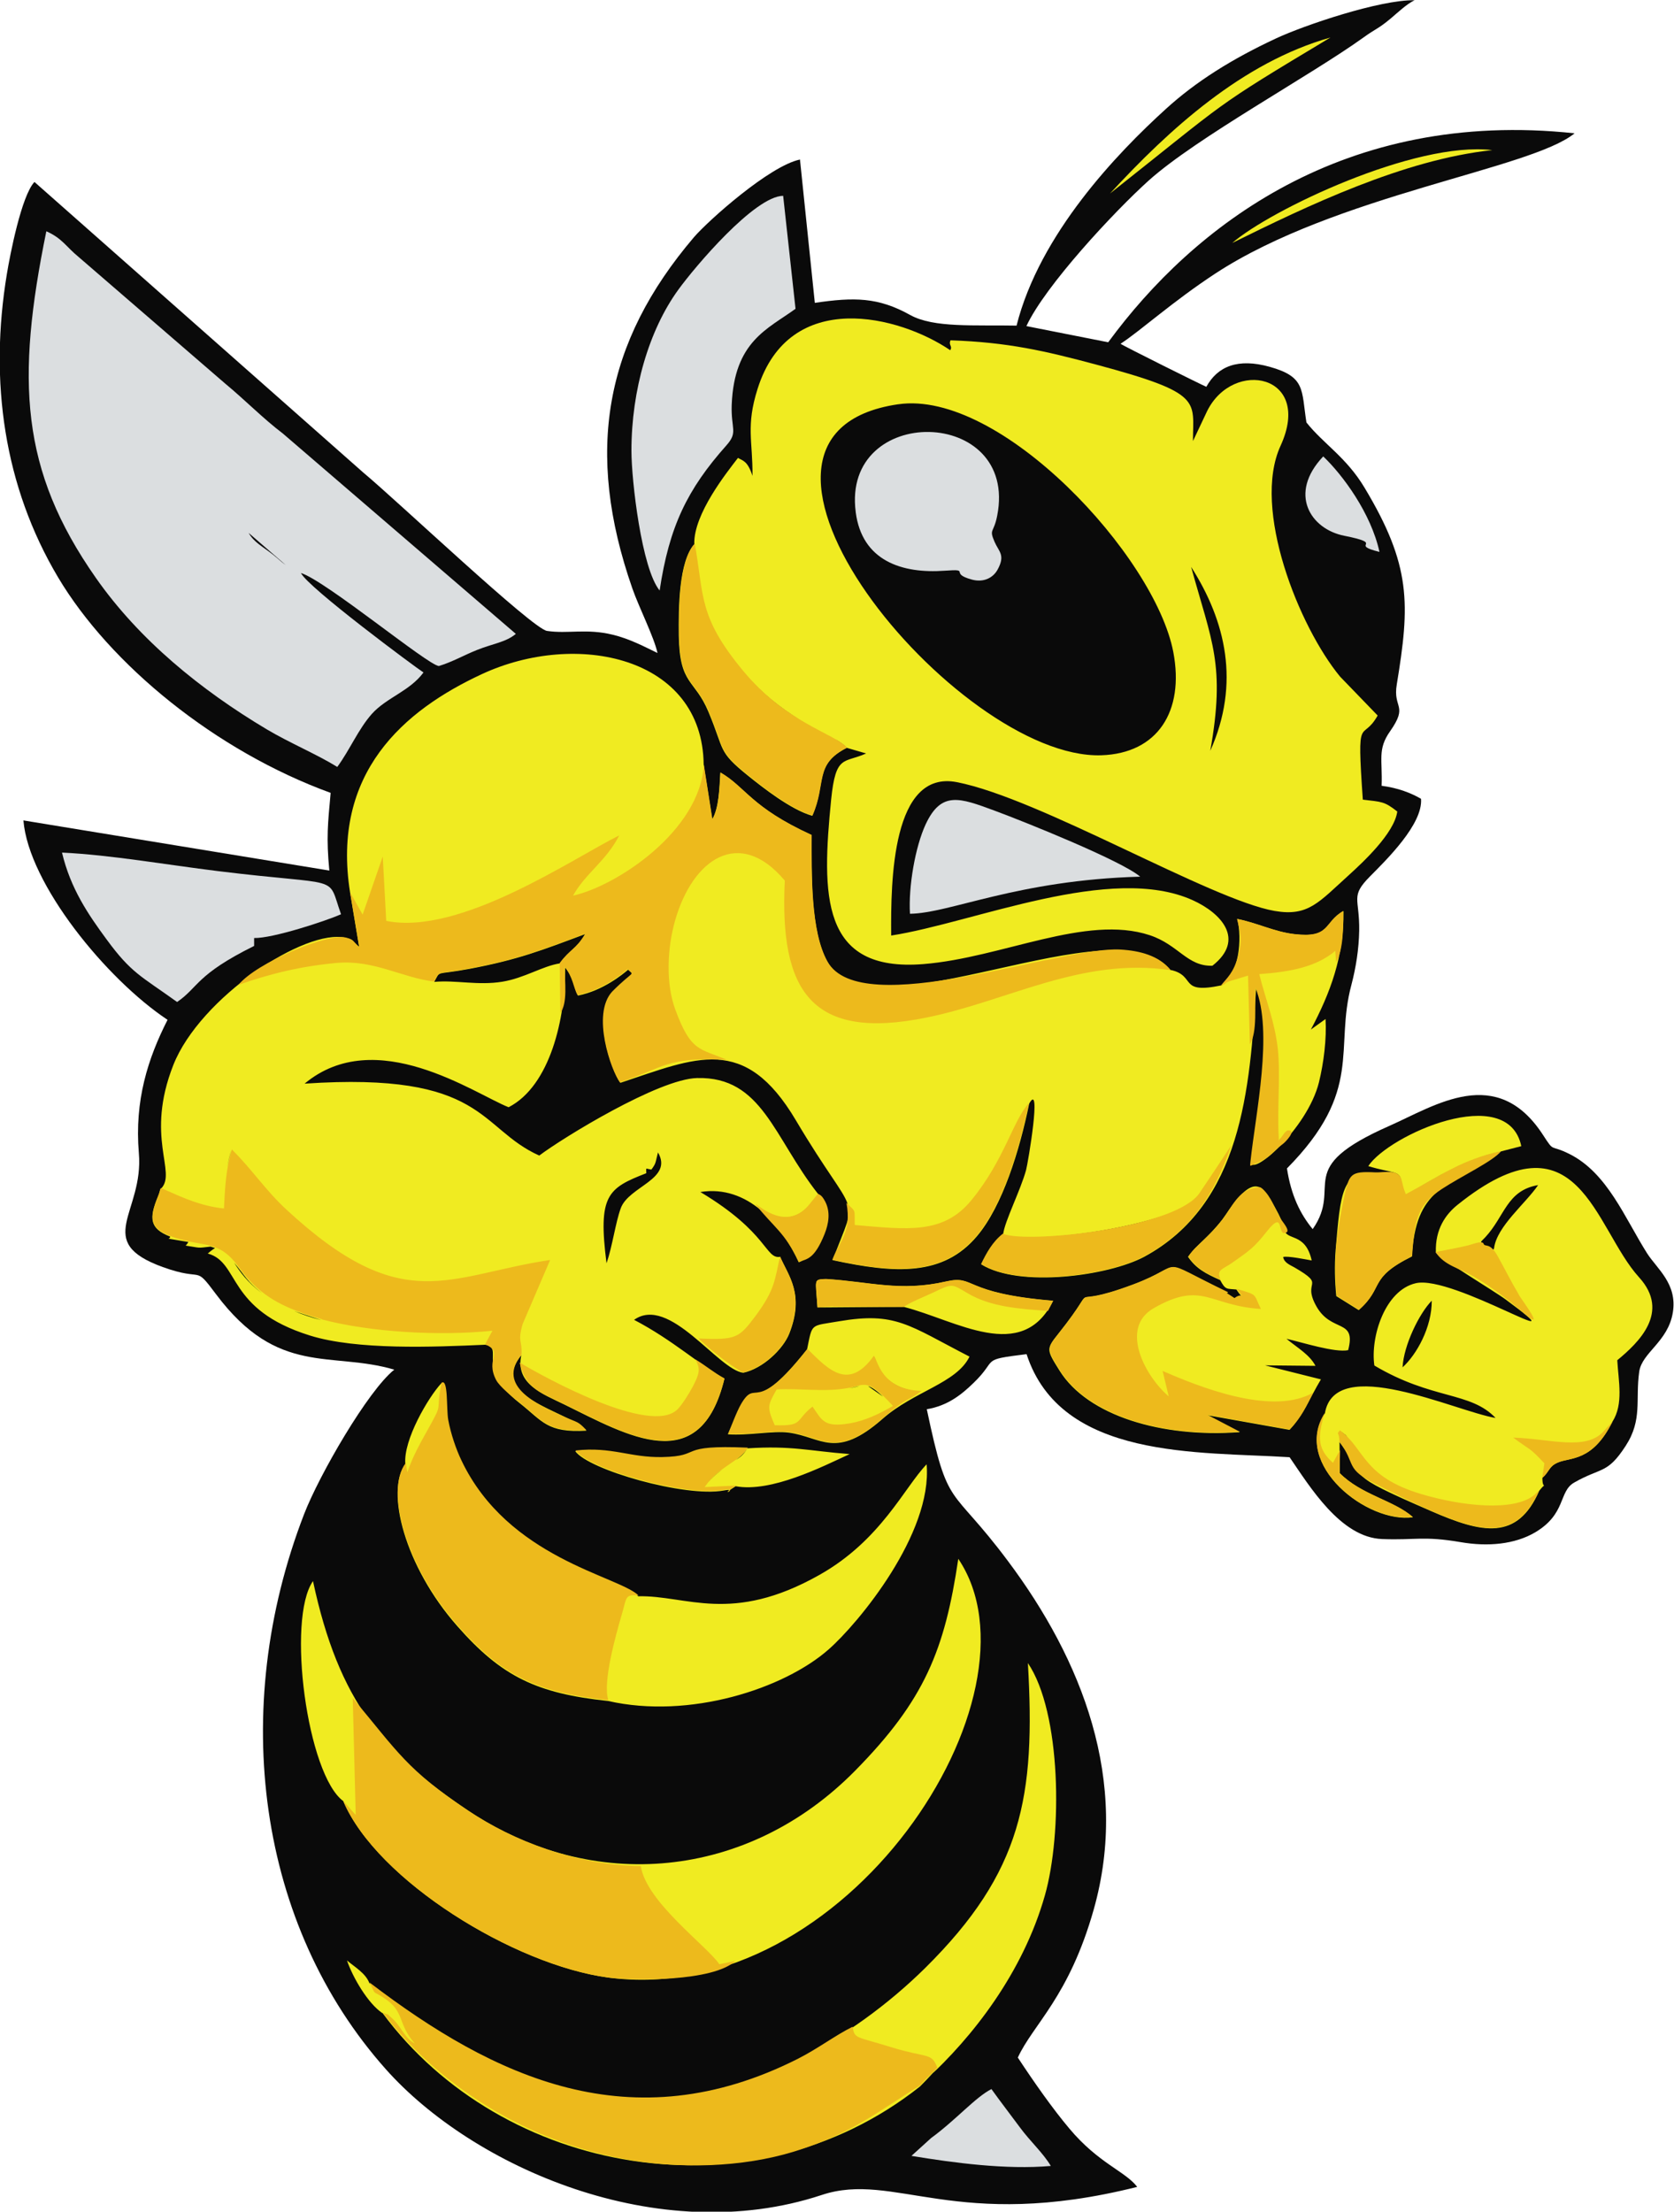<?xml version="1.0" encoding="UTF-8"?>
<!DOCTYPE svg PUBLIC "-//W3C//DTD SVG 1.1//EN" "http://www.w3.org/Graphics/SVG/1.1/DTD/svg11.dtd">
<!-- Creator: CorelDRAW -->
<svg xmlns="http://www.w3.org/2000/svg" xml:space="preserve" width="48.607mm" height="64.21mm" version="1.1" style="shape-rendering:geometricPrecision; text-rendering:geometricPrecision; image-rendering:optimizeQuality; fill-rule:evenodd; clip-rule:evenodd"
viewBox="0 0 101.51 134.09"
 xmlns:xlink="http://www.w3.org/1999/xlink"
 xmlns:xodm="http://www.corel.com/coreldraw/odm/2003">
 <defs>
  <style type="text/css">
   <![CDATA[
    .fil0 {fill:#0A0A0A}
    .fil1 {fill:#DBDEE0}
    .fil3 {fill:#EDBA1C}
    .fil2 {fill:#F0EB21}
   ]]>
  </style>
 </defs>
 <g id="Camada_x0020_1">
  <g id="_2050963143760">
   <path class="fil0" d="M61.66 19.74c-2.56,-0.05 -5.03,0.15 -6.46,-0.64 -1.95,-1.09 -3.41,-1.09 -5.79,-0.74l-0.9 -8.69c-1.84,0.38 -5.55,3.69 -6.43,4.71 -5.44,6.39 -6.62,13.01 -3.74,21.28 0.39,1.13 1.32,2.96 1.53,3.93 -0.75,-0.36 -1.67,-0.86 -2.72,-1.11 -1.59,-0.39 -2.72,-0.04 -3.98,-0.23 -0.89,-0.13 -8.98,-7.8 -11.14,-9.6l-19.94 -17.62c-0.79,0.83 -1.49,4.46 -1.67,5.56 -1.09,6.54 -0.17,12.91 3.1,18.41 3.15,5.29 9.55,10.53 16.53,13.07 -0.17,1.88 -0.27,2.7 -0.08,4.71l-18.55 -3.04c0.31,3.84 5.02,9.62 8.74,12.09 -1.19,2.34 -2.01,4.89 -1.74,8.08 0.31,3.62 -2.82,5.36 1.45,6.91 2.58,0.93 1.85,-0.2 3.24,1.66 3.75,5 6.96,3.43 10.8,4.56 -1.6,1.27 -4.56,6.4 -5.47,8.76 -4.58,11.86 -2.81,24.94 4.96,33.66 5.25,5.9 16.49,10.91 26.43,7.62 4.4,-1.46 8.12,2.27 19.13,-0.49 -0.73,-0.95 -2.34,-1.42 -4.11,-3.53 -1.02,-1.21 -2.15,-2.82 -3.13,-4.31 0.92,-2.01 3.1,-3.67 4.6,-8.97 2.21,-7.82 -0.73,-15.17 -5.21,-21.15 -3.52,-4.71 -3.6,-2.97 -4.91,-9.19 1.28,-0.21 2.13,-0.91 2.83,-1.59 1.54,-1.48 0.33,-1.39 3.22,-1.75 2.09,6.42 10.44,5.9 15.95,6.25 1.22,1.77 3.09,4.87 5.61,4.96 2.01,0.08 2.48,-0.2 4.77,0.19 1.63,0.28 3.27,0.14 4.52,-0.6 1.88,-1.12 1.41,-2.47 2.35,-3.01 1.66,-0.95 2.01,-0.5 3.13,-2.23 1.03,-1.59 0.58,-2.78 0.82,-4.49 0.16,-1.17 1.75,-1.81 2.04,-3.6 0.28,-1.74 -0.96,-2.64 -1.56,-3.58 -1.36,-2.15 -2.4,-4.86 -4.7,-6.02 -1.23,-0.62 -0.89,-0.04 -1.62,-1.17 -2.8,-4.3 -6.51,-1.78 -9.31,-0.54 -5.94,2.62 -2.78,3.59 -4.65,6.26 -0.75,-0.91 -1.31,-2.04 -1.56,-3.68 4.67,-4.73 2.86,-7.23 3.91,-11.14 0.27,-1.03 0.45,-2.15 0.47,-3.27 0.03,-2 -0.56,-2.07 0.66,-3.3 0.98,-0.99 3.21,-3.16 3.09,-4.7 -0.6,-0.35 -1.39,-0.66 -2.39,-0.79 0.06,-1.58 -0.26,-2.21 0.51,-3.3 1.13,-1.61 0.16,-1.37 0.41,-2.85 0.8,-4.86 0.89,-7.19 -1.96,-11.93 -1.11,-1.85 -2.49,-2.65 -3.52,-3.95 -0.31,-1.98 -0.04,-2.76 -2.22,-3.37 -1.93,-0.54 -3.16,-0.04 -3.85,1.21 -0.23,-0.09 -5.06,-2.49 -5.2,-2.61 1.2,-0.78 3.17,-2.57 5.75,-4.26 7.3,-4.78 19.15,-6.33 21.78,-8.5 -13.98,-1.49 -23.12,5.64 -28.28,12.67l-4.96 -0.98c1.13,-2.44 5.32,-6.94 7.42,-8.83 2.9,-2.6 9.81,-6.36 13.02,-8.67 0.76,-0.55 0.87,-0.5 1.65,-1.15 0.45,-0.38 0.96,-0.87 1.45,-1.11 -2.12,-0.03 -6.7,1.52 -8.41,2.32 -2.66,1.24 -4.85,2.61 -6.68,4.28 -2.94,2.67 -7.65,7.57 -9.05,13.14z"/>
   <path class="fil1" d="M60.12 126.66c-0.97,0.49 -2.14,1.86 -3.66,2.97l-1.19 1.08c2.55,0.42 5.74,0.85 8.45,0.61 -0.46,-0.78 -1.25,-1.49 -1.86,-2.32 -0.63,-0.85 -1.18,-1.56 -1.74,-2.34zm-45.04 -94.35l2.25 1.95c-0.33,-0.24 -0.37,-0.31 -0.77,-0.63 -0.65,-0.51 -1.16,-0.75 -1.48,-1.32zm5.37 14.19c0.77,-1.05 1.27,-2.28 2.1,-3.22 0.89,-0.99 2.3,-1.38 3.13,-2.51 -0.47,-0.3 -7.02,-5.16 -7.43,-6.03 1.49,0.46 7.67,5.57 8.36,5.64 0.85,-0.26 1.52,-0.66 2.33,-0.98 0.95,-0.38 1.73,-0.46 2.34,-0.97l-14.13 -12.15c-1.19,-0.9 -2.29,-2.03 -3.5,-3.03l-8.88 -7.67c-0.77,-0.63 -0.99,-1.13 -1.96,-1.56 -1.84,9.01 -1.58,14.47 3,21.01 2.63,3.76 6.36,6.8 10.37,9.19 1.36,0.81 3.05,1.52 4.26,2.27zm-9.71 14.25c1.31,-0.9 1.14,-1.65 4.67,-3.4l0 -0.48c1.12,0.03 4.37,-1.04 5.27,-1.44 -0.88,-2.47 0.21,-1.67 -7.49,-2.62 -3.02,-0.37 -6.47,-0.98 -9.43,-1.12 0.52,2.19 1.59,3.75 2.7,5.26 1.51,2.06 2.07,2.21 4.28,3.8zm27.55 -33.42c0,1.8 0.62,7.15 1.71,8.47 0.58,-3.88 1.68,-6.14 4.05,-8.8 0.72,-0.81 0.27,-0.98 0.32,-2.45 0.15,-3.86 2.18,-4.6 3.87,-5.83l-0.75 -6.85c-1.73,0.02 -5.36,4.31 -6.37,5.71 -1.76,2.43 -2.83,6.05 -2.83,9.75zm13.6 3.72c0.38,2.95 2.8,3.74 5.4,3.55 1.65,-0.12 0.21,0.15 1.65,0.54 0.71,0.19 1.28,-0.11 1.55,-0.6 0.49,-0.89 0.08,-1.09 -0.18,-1.69 -0.35,-0.81 -0.05,-0.5 0.16,-1.59 1.3,-6.64 -9.44,-6.81 -8.58,-0.22zm31.76 2.41c-0.51,-2.34 -2.23,-4.67 -3.41,-5.79 -2.15,2.27 -0.76,4.41 1.27,4.81 2.61,0.52 0.2,0.5 2.14,0.98zm-28.47 21.94c2.44,-0.03 6.48,-2.04 13.96,-2.25 -1.14,-0.97 -6.96,-3.31 -8.85,-4.01 -2.09,-0.77 -3.21,-1.2 -4.16,0.84 -0.63,1.36 -1.05,3.77 -0.95,5.42z"/>
   <g>
    <path class="fil2" d="M54.82 79.24c3.17,0.81 7.15,3.45 9.04,-0.37 -5.55,-0.46 -4.68,-1.58 -6.49,-1.17 -2.79,0.64 -4.63,0.01 -7.29,-0.15 -0.77,0.04 -0.62,-0.02 -0.51,1.72l5.25 -0.04zm-34 29.97c2.04,4.79 10.35,9.93 16.08,10.69 14.39,1.9 26.77,-17.14 21.21,-25.39 -0.82,5.52 -2.04,8.57 -6.26,12.85 -6.49,6.59 -15.9,7.48 -23.46,2.42 -5.1,-3.41 -7.86,-6.64 -9.41,-13.92 -1.61,2.29 -0.36,11.76 1.85,13.35zm72.7 -19.6c0.46,-0.41 0.39,-0.7 0.95,-0.94 0.76,-0.33 2.09,-0.03 3.31,-2.48 0.68,-1.07 0.36,-2.46 0.29,-3.72 1.27,-1.05 3.25,-2.91 1.32,-5.03 -2.72,-2.99 -3.66,-10.29 -11.01,-4.39 -0.71,0.57 -1.36,1.47 -1.31,2.88 0.09,0.28 3.6,2.38 4.25,2.87 4.9,3.62 -3.2,-1.53 -5.47,-1 -1.87,0.43 -2.76,3.26 -2.51,4.99 3.52,2.09 5.83,1.57 7.35,3.18 -2.47,-0.42 -9.74,-3.91 -10.35,-0.28 -2,3.12 2.59,6.7 5.34,6.3 -1.16,-1.02 -3.13,-1.34 -4.44,-2.67l-0.01 -1.89c1.75,2.32 0.05,1.8 5.56,4.19 3.07,1.34 5.22,1.82 6.55,-1.24 0.53,-0.66 0.19,0.06 0.19,-0.76zm-22.54 -30.79c-3.36,-4.18 -18.14,4.24 -20.81,-0.51 -1.03,-1.83 -0.96,-5.3 -0.96,-7.68 -3.69,-1.69 -3.98,-2.89 -5.53,-3.79 -0.06,0.99 -0.08,2.11 -0.49,2.84l-0.52 -3.31c-0.06,-6.58 -7.73,-8.16 -13.45,-5.5 -4.72,2.19 -9.15,5.98 -7.99,13.25l0.55 3.3c-0.42,-0.34 -0.28,-0.43 -0.82,-0.56 -2.43,-0.6 -8.83,3.61 -10.45,7.71 -1.73,4.39 0.23,6.49 -0.74,7.49l0.02 0.01c-0.1,-0.03 -0.05,0.07 -0.21,0.47 -0.54,1.31 -0.53,1.94 0.73,2.43 0.01,0.03 0.01,0.08 -0.09,0.13l1.2 0.2c-0.02,0.04 -0.05,0.1 -0.16,0.22 0.94,0.14 0.65,0.16 1.51,0.06l-0 -0c0.09,0.03 0.18,0.06 0.27,0.09 -0.12,0.07 -0.27,0.18 -0.44,0.33 1.97,0.54 1.1,3.38 6.19,4.97 2.84,0.89 7.48,0.7 10.63,0.56 1.21,0.23 -0.66,1.38 2.08,3.53 1.41,1.11 1.67,1.82 4.06,1.68 -1.2,-1.26 -6.04,-2 -3.95,-4.57 -0.37,1.74 1.29,2.34 2.6,2.98 3.87,1.9 8.25,4.5 9.72,-1.56 -1.45,-0.79 -3.12,-2.34 -5.48,-3.57 2.14,-1.52 5.08,3.02 6.62,3.21 1.18,-0.25 2.41,-1.42 2.79,-2.37 0.95,-2.41 -0.07,-3.52 -0.55,-4.66 -0.91,0.15 -0.71,-1.46 -4.84,-3.93 2.88,-0.46 4.92,1.98 5.97,4.26 1.16,-0.43 2.47,-2.76 1.17,-4.14 -2.7,-3.43 -3.39,-7.13 -7.34,-7.03 -2.33,0.05 -8.17,3.64 -9.57,4.7 -3.7,-1.66 -3.26,-5.1 -14.23,-4.36 4.32,-3.6 10.29,0.6 12.37,1.43 2.53,-1.3 3.46,-5.43 3.43,-8.47 0.5,0.58 0.53,1.25 0.78,1.7 1.52,-0.3 2.74,-1.31 3.04,-1.57 0.42,0.42 0.39,0.02 -0.94,1.36 -1.27,1.38 -0.06,4.78 0.47,5.5 4.59,-1.52 7.52,-2.99 10.64,2.27 3.75,6.32 3.83,4.24 2.23,8.48 3.82,0.83 6.71,0.98 8.76,-1.46 1.55,-1.84 2.58,-5.21 3.16,-8.03 0.77,-1.4 -0.07,3.58 -0.19,4.03 -0.33,1.21 -1.29,3.09 -1.39,3.88 -0.61,0.47 -1,1.17 -1.32,1.84 2.3,1.43 7.69,0.7 9.87,-0.46 5.94,-3.21 6.41,-10.22 6.79,-16.3 1.09,2.75 0.02,7.55 -0.3,10.5 -0.12,1.07 3.39,-1.9 4.11,-4.78 0.29,-1.19 0.47,-2.62 0.4,-3.84l-0.89 0.64c1.18,-2.23 2.01,-4.43 1.98,-7.18 -1.21,0.69 -0.75,1.66 -2.97,1.4 -1.22,-0.14 -2.3,-0.7 -3.47,-0.92 0.3,1.2 0.11,3.36 -0.96,4.02 -2.63,0.55 -1.51,-0.57 -3.06,-0.93zm-44.65 0.71c0.41,-0.73 0,-0.39 2.14,-0.79 2.96,-0.56 4.4,-1.13 7.02,-2.11 -0.57,0.96 -0.91,0.91 -1.55,1.78 -1.04,0.16 -2.14,0.89 -3.48,1.11 -1.49,0.24 -2.81,-0.11 -4.13,0.01zm25.03 -14.19c-0.16,-0.17 -0.4,-0.34 -0.69,-0.51l0.69 0.51zm-2.8 -1.66c-1.02,-0.61 -2.19,-1.46 -3.33,-2.77 0.99,1.14 2.1,2.01 3.33,2.77zm-6.45 -10.7c-0.95,1.05 -0.97,3.89 -0.95,5.54 0.05,3.05 0.95,2.61 1.8,4.64 1,2.38 0.54,2.37 2.4,3.87 0.87,0.7 2.59,2.06 3.89,2.43 0.87,-1.97 0.08,-3.1 2.1,-4.12l1.17 0.34c-1.34,0.61 -1.84,0.03 -2.12,2.79 -0.57,5.76 -0.67,10.49 5.6,9.98 4.75,-0.38 9.86,-3.03 13.72,-1.75 1.75,0.58 2.27,1.9 3.8,1.85 2.02,-1.59 0.53,-3.19 -1.19,-3.97 -4.96,-2.25 -13.26,1.36 -18.29,2.14 -0.03,-3.36 0.06,-10.06 3.98,-9.3 5.05,0.98 15.39,7.14 19.28,7.81 2.04,0.35 2.67,-0.53 4.51,-2.19 0.8,-0.73 2.74,-2.51 2.92,-3.84 -0.79,-0.62 -0.93,-0.58 -2.09,-0.72 -0.38,-5.44 -0.06,-3.39 0.9,-5.1l-2.28 -2.36c-2.49,-3.02 -5.36,-10.17 -3.61,-13.99 1.99,-4.34 -2.87,-5.3 -4.45,-2.11l-0.86 1.82c-0,-2.46 0.65,-2.89 -5.84,-4.63 -3.17,-0.85 -5.4,-1.36 -8.86,-1.48 -0.14,0.3 0.14,0.35 -0.02,0.6 -3.07,-2.09 -9.74,-3.81 -11.68,2.34 -0.72,2.27 -0.29,3.15 -0.31,5.28 -0.3,-0.92 -0.58,-0.91 -0.88,-1.09 -0.7,0.91 -2.68,3.39 -2.65,5.2zm35.46 41.48c-0.02,0 0.02,-0.02 0,0zm-1.03 -2.36c-0.85,-0.78 -2.05,1.37 -2.42,1.84 -0.87,1.12 -1.5,1.46 -2.08,2.26 0.49,0.71 1.05,1.01 1.95,1.41 0.33,0.62 0.4,0.51 0.98,0.57 0.5,0.76 0.4,0.15 -0.13,0.56l-0.51 -0.33 0.13 -0.04c-4.56,-2.19 -2.39,-1.74 -5.76,-0.48 -4.54,1.7 -1.68,-0.6 -4.52,2.97 -0.75,0.94 -0.73,0.96 0.07,2.24 1.71,2.74 6.2,4.08 10.92,3.73l-1.97 -1.03 4.99 0.89c0.85,-0.89 1.22,-1.91 1.91,-3.06l-3.39 -0.85 3.06 0.03c-0.36,-0.68 -1.05,-1.06 -1.76,-1.64 0.98,0.22 2.92,0.85 3.74,0.69 0.51,-1.94 -1,-1.03 -1.92,-2.65 -0.92,-1.63 0.66,-1.21 -1.34,-2.37 -0.27,-0.15 -0.63,-0.29 -0.68,-0.63 0.27,-0.08 1.38,0.15 1.73,0.21 -0.39,-1.76 -1.58,-1.15 -1.67,-1.92 -0.07,-0.56 -0.94,-2.03 -1.33,-2.42zm4.45 3.71c-0.07,0.95 -0.05,1.82 0.04,2.77l1.36 0.85c1.57,-1.39 0.53,-1.91 3.22,-3.25 0.26,-4.14 1.99,-4.15 5.4,-6.37l1.24 -0.32c-0.82,-3.89 -8.04,-0.68 -9.28,1.21 1.48,0.45 1.9,0.26 2,0.88 -0.2,-0.72 -0.98,-0.45 -1.58,-0.48 -2.01,-0.1 -2.1,1.15 -2.4,4.71zm10.02 -6c-2.32,0.51 -3.53,1.38 -5.44,2.43 1.62,-0.89 3.15,-1.95 5.44,-2.43zm-1.07 5.65c-0.25,-0.15 -0.11,-0.19 0.12,-0.44 1.2,-1.29 1.3,-2.84 3.21,-3.17 -0.75,1.11 -2.5,2.5 -2.67,3.82 -0.04,0.29 -0.51,-0.12 -0.66,-0.21zm-2.68 0.44c0.45,-0.09 0.9,-0.18 1.36,-0.27 -0.47,0.1 -0.95,0.19 -1.42,0.29l0.06 -0.01zm5.65 3.9c-0,-0.02 -0,-0.02 0,0zm-8.79 9.93c-0.63,-0.4 -1.03,-0.82 -1.37,-1.24 0.38,0.46 0.78,0.87 1.37,1.24zm-2.4 -2.56c-0.14,-0.15 -0.3,-0.29 -0.48,-0.43 0.42,0.31 0.34,0.23 0.48,0.43zm-0.48 0.77l0 0zm-32.47 -14.58c-0.55,0.48 -1.12,0.52 -1.62,0.39 0.49,0.12 1.08,0.08 1.62,-0.39zm-2.77 -0.18c-0.09,-0.06 -0.16,-0.11 -0.19,-0.13l0.19 0.13zm-3.23 16.92c0.33,-0.46 0.69,-0.76 1.04,-1.02 -0.43,0.33 -0.77,0.64 -1.04,1.02zm1.85 -1.58c0.27,-0.2 0.51,-0.42 0.71,-0.71 -0.27,0.41 -0.45,0.54 -0.71,0.71zm0.71 -0.71c-4.42,-0.19 -2.66,0.52 -5.19,0.57 -1.97,0.04 -3.03,-0.64 -5.26,-0.4 0.81,1.14 6.65,2.81 8.99,2.39 1.03,-0.19 -0.44,0.47 0.74,-0.26 2.16,0.39 5.22,-1.17 6.91,-1.95 -2.54,-0.2 -3.5,-0.52 -6.19,-0.35zm6.15 -3.63c0.26,-0.05 0.46,-0.12 0.64,-0.15 -0.14,0.04 -0.34,0.1 -0.64,0.15zm1.16 -0.14c0.23,0.07 0.51,0.26 0.9,0.63l-0.9 -0.63zm3.14 0.32c-1.07,-0.05 -1.7,-0.43 -2.09,-0.86 0.45,0.45 1.14,0.81 2.09,0.86zm-2.68 -1.88c-0.05,-0.12 -0.09,-0.21 -0.13,-0.25l0.13 0.25zm-4.16 -0.67c-3.84,4.88 -2.89,0.66 -4.8,5.15 1.24,0.09 2.73,-0.23 3.7,-0.1 1.98,0.27 2.83,1.66 5.67,-0.83 1.92,-1.69 4.49,-2.16 5.28,-3.78 -3.71,-1.91 -4.47,-2.73 -7.93,-2.14 -1.74,0.3 -1.59,0.08 -1.92,1.7zm25.56 -12.12l0 0zm-12.89 5.3c2.48,0.18 6.65,-0.49 8.99,-1.3 -2.22,0.84 -6.65,1.5 -9.03,1.3l0.04 0zm-0.35 -0.04l-0.09 -0.01c0.03,0.01 0.06,0.01 0.09,0.01zm-0.1 -0.02c-0.04,-0.01 -0.07,-0.01 -0.1,-0.02 0.03,0.01 0.07,0.01 0.1,0.02zm-47.13 -5.2c-0.11,0.34 -0.19,0.69 -0.25,1.04 0.06,-0.38 0.14,-0.73 0.25,-1.04zm-2.33 3.16c-0.31,-0.11 -0.62,-0.23 -0.93,-0.36 0.3,0.13 0.61,0.25 0.93,0.36zm2.5 3.67c0.65,0.77 0.76,1.12 1.69,1.85 -0.88,-0.65 -1.36,-1.33 -1.69,-1.85zm3.64 2.93l1.65 0.55c-0.62,-0.16 -1.16,-0.35 -1.65,-0.55zm6.74 9.28c-1.21,1.62 -0.05,6.19 3.15,9.82 2.69,3.06 4.81,4.08 9.15,4.54 4.93,1.12 10.66,-0.74 13.37,-3.13 1.82,-1.6 6.3,-7.03 5.94,-11.22 -1.34,1.38 -2.77,4.61 -6.51,6.71 -5.34,3.01 -8.05,1.22 -10.98,1.29 -1.19,-1.14 -10.12,-2.91 -11.55,-10.65 -0.12,-0.68 0.01,-2.54 -0.41,-2.24 -0.75,0.81 -2.3,3.41 -2.16,4.88zm-1.39 33.27c7.24,9.81 22.32,12.61 32.6,4.46l1.04 -1.07 -0.7 0.68c2.84,-2.59 5.9,-6.5 7.23,-11.19 1.07,-3.75 1,-11.1 -1.03,-14.09 0.47,8.09 -0.34,12.66 -6.23,18.49 -2.25,2.22 -4.93,4.16 -7.73,5.56 -10.09,5.08 -18.39,1.14 -25.97,-4.64 -0.22,-0.6 -0.89,-0.98 -1.36,-1.38 0.36,1.05 1.27,2.6 2.14,3.19zm51.53 -107.31c4.51,-2.23 10.42,-5.07 15.77,-5.63 -4.7,-0.56 -13.46,3.63 -15.77,5.63zm-7.41 -3c7.33,-5.8 6.05,-5.07 13.37,-9.46 -5.35,1.51 -9.79,5.58 -13.37,9.46zm6.08 33.79c0.93,-5.23 0.09,-6.59 -1.16,-11.15 2.1,3.29 2.99,7.05 1.16,11.15zm-18.93 -21.01c6.2,-0.91 15.58,9.2 16.69,15.03 0.68,3.59 -0.96,6.14 -4.37,6.25 -8.74,0.28 -25.06,-19.4 -12.33,-21.28zm30.59 58.39c0.07,-1.35 1.02,-3.28 1.77,-4.04 0.01,1.61 -0.92,3.27 -1.77,4.04zm-10.57 -4.51l-0.13 0.04 0.13 -0.04zm-35.29 -7.27c0,-0.36 -0.08,-0.27 0.31,-0.21 0.3,-0.41 0.23,-0.39 0.4,-1.04 0.94,1.63 -1.78,2.05 -2.26,3.39 -0.32,0.88 -0.5,2.28 -0.86,3.33 -0.53,-4.13 0.07,-4.55 2.41,-5.46z"/>
   </g>
   <path class="fil3" d="M20.82 109.21c2.04,4.79 10.35,9.93 16.08,10.69 1.49,0.2 6.36,0.25 7.69,-1.01l-0.97 0.2c-0.74,-1.1 -4.45,-3.79 -4.76,-5.95 -3.96,-0.06 -7.76,-1.55 -10.46,-3.36 -3.73,-2.49 -4.26,-3.54 -7.01,-6.83l0.18 7.09 -0.74 -0.83zm72.7 -19.6c0.46,-0.41 0.39,-0.7 0.95,-0.94 0.76,-0.33 2.09,-0.03 3.31,-2.48l-0.54 0.59c-1.08,1.2 -3.24,0.45 -5.48,0.38 1.09,0.82 0.93,0.53 1.89,1.56l-0.13 0.88zm-49.39 -25.33c-1.69,-0.74 -2.22,-0.46 -3.18,-3.07 -0.59,-1.6 -0.49,-3.74 -0.01,-5.41 1.06,-3.71 3.89,-5.7 6.65,-2.41 -0.33,6.7 1.6,9.73 8.61,8.3 4.95,-1.01 9.39,-3.67 14.79,-2.87 -0.71,-0.88 -1.86,-1.18 -3.04,-1.25 -3.66,-0.22 -15.72,4.38 -17.77,0.73 -1.03,-1.83 -0.96,-5.3 -0.96,-7.68 -3.69,-1.69 -3.98,-2.89 -5.53,-3.79 -0.06,0.99 -0.08,2.11 -0.49,2.84l-0.52 -3.31c-0.23,4.03 -5.3,7.36 -7.93,7.94 0.74,-1.34 2.01,-2.1 2.8,-3.65 -2.78,1.37 -9.65,6.1 -14.13,5.18l-0.21 -3.9 -1.22 3.52 -0.76 -1.35 0.55 3.3c-0.42,-0.34 -0.28,-0.43 -0.82,-0.56 -1.09,-0.27 -5.4,1.52 -6.5,2.87 1.94,-0.68 3.79,-1.13 5.96,-1.33 2.27,-0.2 3.95,0.9 5.91,1.13 0.41,-0.73 0,-0.39 2.14,-0.79 2.96,-0.56 4.4,-1.13 7.02,-2.11 -0.57,0.96 -0.91,0.91 -1.55,1.78l0.04 3.01c0.45,-0.57 0.27,-1.89 0.26,-2.77 0.5,0.58 0.53,1.25 0.78,1.7 1.52,-0.3 2.74,-1.31 3.04,-1.57 0.42,0.42 0.39,0.02 -0.94,1.36 -1.27,1.38 -0.06,4.78 0.47,5.5 2.69,-0.89 2.84,-1.57 6.54,-1.36zm7.24 -18.95c-0.85,-0.91 -3.7,-1.49 -6.34,-4.7 -2.71,-3.28 -2.33,-4.53 -2.9,-7.67 -0.95,1.05 -0.97,3.89 -0.95,5.54 0.05,3.05 0.95,2.61 1.8,4.64 1,2.38 0.54,2.37 2.4,3.87 0.87,0.7 2.59,2.06 3.89,2.43 0.87,-1.97 0.08,-3.1 2.1,-4.12zm22.68 14.41c0.78,-0.29 -0.18,0.05 0.47,-0.24l1.16 -0.35 0.11 4.15c0.47,-0.69 0.28,-2.4 0.34,-3.41 1.09,2.67 0.01,7.62 -0.3,10.5 -0.04,0.41 -0.08,0.31 0.4,0.12 0.92,-0.4 0.87,-0.66 1.57,-1.16 0.13,-0.09 0.85,-0.83 0.32,-0.82 -0.18,0 -0.39,0.42 -0.47,0.48 -0.15,0.1 -0.09,0.34 -0.11,-0.08 -0.1,-1.72 0.11,-3.65 -0.05,-5.3 -0.2,-1.75 -0.73,-2.97 -1.13,-4.57 1.89,-0.14 3.45,-0.43 4.61,-1.41l0.05 0.69c0.43,-0.76 0.44,-2.03 0.43,-3.11 -1.21,0.69 -0.75,1.66 -2.97,1.4 -1.22,-0.14 -2.3,-0.7 -3.47,-0.92 0.21,0.84 0.32,1.29 0.08,2.21 -0.28,1.07 -0.7,1.38 -1.04,1.81zm-0.03 17.85c-0.29,-0.62 0.12,-0.62 0.7,-1.03 1.04,-0.73 1.33,-0.92 2.1,-1.9 1.13,-1.43 0.57,0.4 1.19,0.06 0.23,-0.13 -0.25,-0.65 -0.36,-0.84 -0.34,-0.6 -0.57,-1.33 -1.09,-1.8 -0.17,-0.15 -0.21,-0.11 -0.45,-0.07 -1.02,0.16 -1.41,1.18 -1.97,1.91 -0.52,0.67 -0.94,1.07 -1.54,1.63 -0.24,0.22 -0.36,0.37 -0.54,0.63 0.49,0.71 1.05,1.01 1.95,1.41zm6.99 -1.8c-0.07,0.95 -0.05,1.82 0.04,2.77l1.36 0.85c1.57,-1.39 0.53,-1.91 3.22,-3.25 0.15,-2.33 0.39,-3.14 1.8,-4.07 1.2,-0.79 3.12,-1.69 3.6,-2.3 -2.45,0.54 -3.66,1.49 -5.78,2.61 -0.18,-0.43 -0.16,-0.5 -0.27,-0.9 -0.18,-0.64 -1.06,-0.4 -1.57,-0.42 -1.56,-0.08 -1.59,0.1 -1.91,1.53 -0.22,1.01 -0.41,2.15 -0.5,3.18zm11.09 2.7c-0.47,-0.79 -0.84,-1.54 -1.28,-2.33 -0.49,-0.89 -0.77,-0.51 -0.86,-0.76 -0.08,-0.21 -0.7,0.05 -0.91,0.1 -0.65,0.16 -1.34,0.28 -2,0.41 0.53,0.82 1.45,0.98 2.31,1.48 1.11,0.65 2.07,1.39 3.05,2.23 1.38,1.19 -0.07,-0.72 -0.32,-1.13zm-10.88 8.92c1.05,1.39 0.28,1.62 2.26,2.6 1.12,0.56 2.13,1.08 3.3,1.59 3.07,1.34 5.22,1.82 6.55,-1.24l-0.29 0.28c-1.25,1.02 -4.39,0.68 -6.87,-0.06 -3.56,-1.07 -3.39,-2.73 -4.92,-3.86 -0.25,0.29 -0.03,0.05 -0.03,0.7zm0.04 0.5l-0.43 0.78c-0.91,-0.82 -0.97,-1.51 -0.5,-3.02 -2,3.12 2.59,6.7 5.34,6.3 -1.16,-1.02 -3.13,-1.34 -4.44,-2.67l0.03 -1.39zm-35.44 -14.89c1.05,1.35 1.79,1.7 2.61,3.49 0.5,-0.18 0.95,-0.15 1.57,-1.69 0.25,-0.63 0.37,-1.33 0.04,-1.97 -0.23,-0.44 -0.35,-0.4 -0.44,-0.48l-0.49 0.61c-1.35,1.71 -3.01,0.17 -3.28,0.03zm4.71 6.2l4.29 0.02c0.22,-0.22 1.36,-0.68 1.78,-0.88 1.18,-0.57 1.11,-0.52 2.08,0.05 1.39,0.82 3.06,0.94 4.87,1.07l0.31 -0.62c-5.55,-0.46 -4.68,-1.58 -6.49,-1.17 -2.79,0.64 -4.63,0.01 -7.29,-0.15 -0.77,0.04 -0.62,-0.02 -0.51,1.72l0.96 -0.06zm-8.17 1.93c0.53,0.54 2,1.72 2.7,2.06 1.18,-0.25 2.41,-1.42 2.79,-2.37 0.95,-2.41 -0.07,-3.52 -0.55,-4.66 -0.32,1.4 -0.3,2 -1.46,3.57 -1.03,1.38 -1.19,1.5 -3.48,1.4zm2.26 8.92l-1.89 0.09c0.86,-1.27 1.98,-1.43 2.62,-2.39 -4.42,-0.19 -2.66,0.52 -5.19,0.57 -1.97,0.04 -3.03,-0.64 -5.26,-0.4 0.81,1.14 6.65,2.81 8.99,2.39 1.03,-0.19 -0.44,0.47 0.74,-0.26zm-13.11 -7.46c0.35,1.6 1.32,1.84 2.7,2.52 3.87,1.9 8.25,4.5 9.72,-1.56 -0.65,-0.35 -1.11,-0.76 -1.76,-1.15 0.32,0.59 0.24,0.87 -0.15,1.63 -0.25,0.47 -0.68,1.15 -0.95,1.41 -1.64,1.57 -7.96,-1.9 -9.56,-2.85zm15.57 1.63c1.54,-0.08 2.88,0.18 4.37,-0.09 1.01,-0.19 1.13,-0.62 2.7,1.09 -0.78,0.45 -1.64,0.89 -2.64,1.06 -1.53,0.25 -1.65,-0.16 -2.24,-1.02 -1.07,0.84 -0.52,1.19 -2.29,1.13 -0.49,-1.13 -0.43,-1.19 0.11,-2.16zm8.81 0.09c-2.49,-0.07 -2.66,-1.89 -2.9,-2.13 -1.53,2.14 -2.74,0.86 -4.03,-0.42 -3.29,4.18 -3.05,1.69 -4.02,3.34 -0.29,0.5 -0.63,1.45 -0.79,1.81 1.24,0.09 2.73,-0.23 3.7,-0.1 1.98,0.27 2.83,1.66 5.67,-0.83 1.62,-1.42 1.52,-1.01 2.36,-1.67zm-4.56 -11.39c0.32,1.78 -0.43,2.3 -0.86,3.44 3.82,0.83 6.71,0.98 8.76,-1.46 1.55,-1.84 2.58,-5.21 3.16,-8.03 -0.96,1.02 -1.46,3.4 -3.48,5.87 -1.71,2.1 -3.92,1.78 -7.08,1.51 -0.02,-0.99 0.1,-0.76 -0.5,-1.34zm9.48 1.86c-0.61,0.47 -1,1.17 -1.32,1.84 2.3,1.43 7.69,0.7 9.87,-0.46 2.88,-1.57 4.26,-3.72 5.31,-6.75 -0.64,0.97 -1.28,1.94 -1.93,2.9 -1.33,1.98 -9.19,2.94 -11.49,2.58 -0.17,-0.03 -0.28,-0.05 -0.44,-0.11zm13.54 3.59l0.13 -0.04c-4.56,-2.19 -2.39,-1.74 -5.76,-0.48 -4.54,1.7 -1.68,-0.6 -4.52,2.97 -0.75,0.94 -0.73,0.96 0.07,2.24 1.71,2.74 6.2,4.08 10.92,3.73l-1.97 -1.03 4.99 0.89c0.72,-0.77 1.02,-1.42 1.42,-2.25 -0.06,0.04 -0.13,0.09 -0.18,0.11 -2.53,1.25 -6.78,-0.47 -8.95,-1.41l0.37 1.54c-1.39,-1.17 -3.02,-4.13 -0.92,-5.34 2.96,-1.7 3.38,-0.15 6.51,0.04 -0.47,-0.95 -0.15,-0.82 -1.47,-1.22 0.5,0.76 0.4,0.15 -0.13,0.56l-0.51 -0.33zm-54.85 1.6c2.98,0.79 7.18,1.02 10.36,0.69l-0.44 0.82c1.15,0.51 -0.01,0.86 0.66,2.16 0.21,0.41 1.01,1.05 1.42,1.37 1.41,1.11 1.67,1.82 4.06,1.68 -0.54,-0.57 -0.49,-0.43 -1.4,-0.84 -1.55,-0.7 -4.09,-1.83 -2.54,-3.73 0.06,-0.93 -0.25,-0.72 0.07,-1.86l1.67 -3.89c-6.24,0.94 -8.9,3.51 -16.01,-3.07 -1.26,-1.17 -2.06,-2.41 -3.29,-3.63 -0.36,1.14 -0.42,2.39 -0.48,3.58 -1.38,-0.15 -2.39,-0.61 -3.63,-1.16 -0.3,-0.14 -0.14,-0.12 -0.36,0.4 -0.59,1.43 -0.52,2.05 1.11,2.56 1.75,0.55 2.6,0.11 3.81,1.79 1.11,1.55 2.37,2.27 4.16,2.86 0.28,0.09 0.56,0.18 0.85,0.26zm5.09 8.73c-1.21,1.62 -0.05,6.19 3.15,9.82 2.69,3.06 4.81,4.08 9.15,4.54 -0.36,-1.06 0.44,-3.91 0.81,-5.18 0.31,-1.04 0.17,-1.24 1.02,-1.17 -1.24,-1.19 -7.92,-2.25 -10.74,-8.19 -0.32,-0.67 -0.64,-1.59 -0.8,-2.46 -0.12,-0.68 0.01,-2.54 -0.41,-2.24 -0.38,1.94 0.16,1.06 -0.82,2.82 -0.46,0.82 -0.92,1.64 -1.25,2.6l-0.09 -0.54zm-1.39 33.27c2.36,3.2 7.31,7.51 14.56,8.89 3.4,0.65 7.25,0.54 10.42,-0.44 3.56,-1.1 5.17,-2.52 7.62,-4l0.34 -0.39 0.7 -0.68c-0.35,-0.94 -0.58,-0.57 -2.73,-1.23 -2.26,-0.7 -2.28,-0.51 -2.41,-1.26 -1.08,0.54 -2.09,1.32 -3.33,1.95 -10.09,5.08 -18.39,1.14 -25.97,-4.64 0.46,0.88 0.1,0.43 0.89,0.95 1.29,0.84 0.78,1.53 1.86,2.75 -0.58,-0.28 -0.83,-1.02 -1.31,-1.46 -0.63,-0.58 -0.05,-0.1 -0.65,-0.43z"/>
  </g>
 </g>
</svg>
